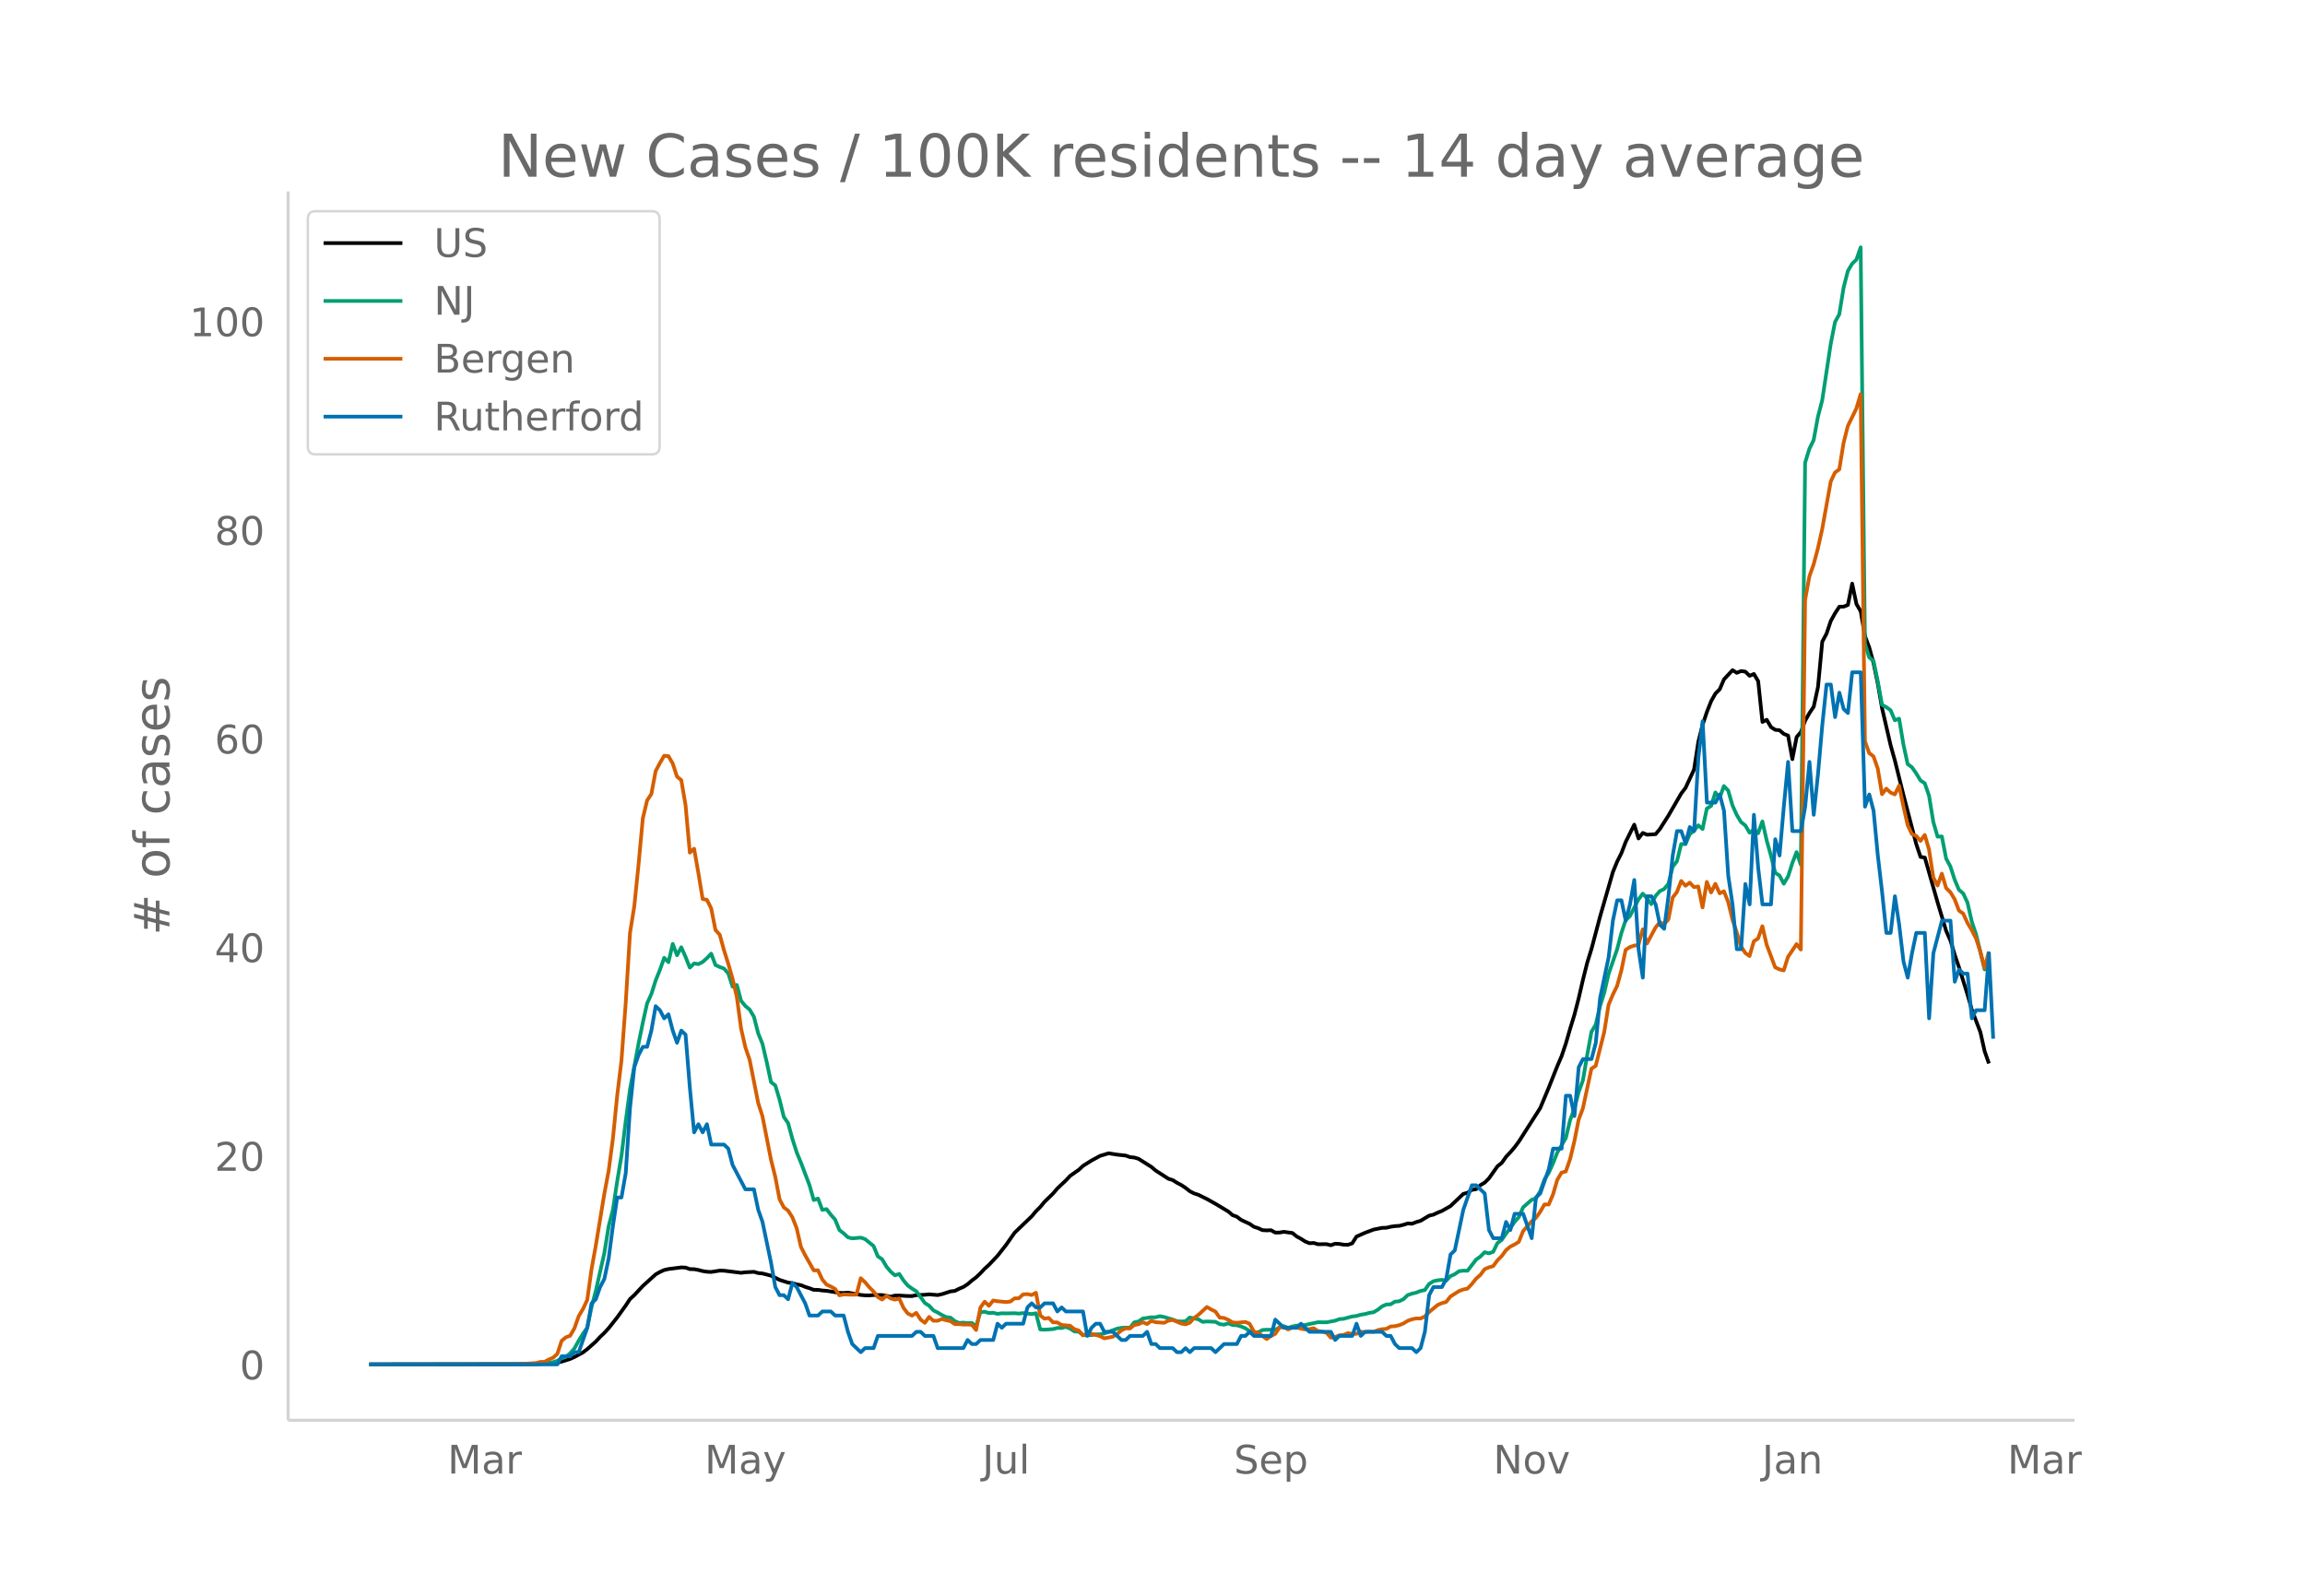 <svg height="864" viewBox="0 0 936 648" width="1248" xmlns="http://www.w3.org/2000/svg" xmlns:xlink="http://www.w3.org/1999/xlink"><defs><style>*{stroke-linecap:butt;stroke-linejoin:round}</style></defs><g id="figure_1"><path d="M0 648h936V0H0z" fill="#fff" id="patch_1"/><g id="axes_1"><path d="M117 576.72h725.4V77.76H117z" fill="none" id="patch_2"/><path clip-path="url(#pc446f0d711)" d="M149.973 554.039l62.474-.089 6.942-.17 5.206-.273 1.736-.222 1.735-.366 3.47-1.1 1.736-.778 3.471-1.88 1.735-1.326 3.471-3.076 1.736-1.88 1.735-1.643 1.736-1.895 3.47-4.388 3.471-4.828 1.736-2.635 1.735-1.574 3.47-3.723 5.207-4.705 1.735-.982 1.736-.795 1.735-.396 5.206-.662 1.736.074 1.735.618 1.736.026 1.735.325 1.735.444 1.736.276 1.735.085 3.471-.55 1.735.038 6.942.862 1.736-.227 3.47-.173 1.736.5 1.735.167 3.471.887 3.47 1.718 3.472 1.105 1.735.217 1.735.499 1.736.313 1.735.713 1.736.536 1.735.657 1.735.012 1.736.252 1.735.133 5.206.847 1.736.026 1.735-.136 5.206.945 1.736.156 1.735.024 1.736-.149 3.47.01 3.471.664 1.736-.452 1.735-.023 3.471.213 1.735.008 1.736-.379 3.47-.15 1.736-.179 3.47.303 1.736-.378 3.471-1.116 1.735-.196 1.736-.877 1.735-.715 1.736-1.13 1.735-1.5 1.735-1.302 1.736-1.657 1.735-1.847 1.736-1.564 3.47-3.665 3.471-4.41 3.471-4.96 6.942-6.66 1.735-2.072 1.736-1.725 1.735-2.093 3.47-3.385 1.736-2.034 3.471-3.28 1.735-1.856 3.471-2.417 1.736-1.614 3.47-2.19 3.471-1.881 3.471-1.047 3.47.55 3.472.374 1.735.621 1.736.17 1.735.518 5.206 3.283 1.736 1.476 5.206 3.356 1.735.528 1.736 1.107 1.735.9 1.735 1.153 1.736 1.372 1.735.886 1.736.561 3.47 1.717 3.471 1.938 5.206 3.118 1.736 1.489 1.735.624 1.736 1.307 3.47 1.605 1.736 1.19 1.735.566 1.736.802 1.735.096 1.736-.075 1.735.974 1.735-.034 1.736-.283 3.47.47 1.736 1.405 1.735.945 1.736 1.105 1.735.696 1.736-.093 1.735.508 3.47-.03 1.736.446 1.736-.629 1.735.1 1.735.297 1.736.04 1.735-.586 1.736-2.745 3.47-1.537 3.471-1.305 3.471-.696 1.736-.043 1.735-.413 1.735-.258 1.736-.102 1.735-.432 1.736-.55 1.735.119 1.735-.688 1.736-.505 3.47-2.088 1.736-.403 1.735-.826 1.736-.69 3.47-1.968 5.207-4.943 1.735-.459 1.736-1.182 1.735-.279 1.735-1.635 1.736-1.034 1.735-1.728 3.471-4.91 1.736-1.377 1.735-2.454 1.735-1.843 1.736-2.031 1.735-2.333 8.677-13.603 3.471-8.302 3.47-8.746 1.736-4.03 1.736-5.144 1.735-6.026 1.735-5.623 1.736-6.729 1.735-7.525 1.736-6.898 1.735-5.623 3.47-13.07 5.207-18.109 1.735-4.242 1.736-3.45 1.735-4.544 3.471-7 1.736 5.6 1.735-2.249 1.735.727 3.471-.227 1.736-2.085 3.47-5.456 5.207-8.989 1.735-2.264 3.47-7.47 1.736-11.278 1.736-6.885 1.735-5.188 1.735-4.412 1.736-3.068 1.735-1.725 1.736-4.041 3.47-3.734 1.736 1.084 1.735-.723 1.736.247 1.735 1.68 1.735-.742 1.736 2.92 1.735 16.556 1.736-.869 1.735 2.962 1.736 1.112 1.735.173 1.735 1.477 1.736.681 1.735 9.585 1.736-8.985 1.735-2.03 1.735-4.642 1.736-3.076 1.735-2.579 1.736-7.995 1.735-18.406 1.735-3.251 1.736-5.185 1.735-3.123 1.736-2.637 1.735-.028 1.735-.697 1.736-8.636 1.735 8.272 1.736 2.982 1.735 10.077 1.735 4.606 1.736 6.346 1.735 8.31 1.736 10.038 3.47 15.027 1.736 6.198 3.47 13.99 5.207 19.948 1.735 5.173 1.736.257 5.206 18.285 3.47 11.532 1.736 3.89 1.736 5.8 1.735 5.083 3.47 11.098 1.736 6.094 3.471 9.112 1.735 7.788 1.736 4.934h0" fill="none" stroke="#000" stroke-linecap="round" stroke-width="1.5" id="line2d_1"/><path clip-path="url(#pc446f0d711)" d="M149.973 554.04l65.945-.099 5.206-.235 3.471-.579 1.736-.538 1.735-1.046 1.735-.542 1.736-1.498 1.735-1.963 1.736-3.15 1.735-2.818 1.735-2.449 1.736-8.407 1.735-6.568 3.471-15.373 1.736-10.806 1.735-6.704 1.735-11.582 1.736-10.311 1.735-14.117 1.736-12.907 3.47-18.592 1.736-8.5 1.735-7.814 1.736-3.801 1.735-5.492 1.735-4.306 1.736-4.895 1.735 1.758 1.736-7.426 1.735 4.609 1.735-3.243 1.736 3.934 1.735 4.347 1.736-1.703 1.735.272 1.735-.868 1.736-1.557 1.735-1.82 1.736 4.613 1.735.804 1.735.627 1.736 1.99 1.735 5.354 1.736-.688 1.735 6.47 1.736 2.084 1.735 1.451 1.735 2.91 1.736 6.744 1.735 4.282 1.736 7.43 1.735 8.104 1.735 1.321 1.736 5.778 1.735 7.044 1.736 2.51 1.735 6.371 1.735 5.42 1.736 4.237 3.47 9.13 1.736 6.07 1.735-.613 1.736 4.599 1.735-.304 1.736 2.29 1.735 1.948 1.735 4.245 1.736 1.352 1.735 1.618 1.736.43 3.47-.307 1.736.586 3.47 2.82 1.736 4.197 1.736 1.182 1.735 2.94 1.735 2.081 1.736 1.502 1.735-.586 1.736 2.654 1.735 2.061 1.735 1.27 1.736 1.07 3.47 4.763 1.736 1.1 1.735 1.91 1.736.856 1.735 1.035 1.736.838 1.735.198 1.735 1.42 1.736.747 1.735-.126 1.736.204 1.735-.068 1.735 1.335 1.736-5.75 1.735-.136 1.736.518 1.735-.113 1.736.45 1.735-.245 1.735.054 3.471-.078 1.736.16 1.735-.208 3.47.395 1.736-.32 1.736 6.564 1.735.102 3.47-.245 1.736-.456 1.736.006 1.735-.439 1.735.705 1.736 1.145 1.735.095 1.736 1.363 1.735.099 1.735-.09 1.736-.282 1.735-.037 1.736-.34 5.206-1.953 1.735-.306 1.736-.123 1.735.065 1.736-2.18 1.735-.362 1.735-1.199 3.471-.5h1.736l1.735-.45 1.735.334 3.471 1.042 1.736.65 1.735.134 1.735-.079 1.736-1.54 3.47.72 1.736 1.049 1.735-.164 3.471.14 1.736.933 1.735.239 1.735-.549 1.736.668 1.735.112 1.736.484 1.735.725 1.736 1.19 1.735.722 1.735-.242 1.736-.947 1.735-.126 3.47.04 1.736-.947 1.736-.541 1.735.695 1.736-.555 1.735-.365 1.735.085 3.471-.715 3.471-.736 3.47.03 3.472-.64 1.735-.65 1.735-.13 3.471-.947 1.736-.204 1.735-.508 1.735-.269 1.736-.477 1.735-.252 1.736-1.025 1.735-1.366 1.736-.767 1.735-.068 1.735-1.083 1.736-.153 1.735-.862 1.736-1.656 1.735-.59 1.735-.404 1.736-.692 1.735-.344 1.736-2.5 1.735-1.08 1.735-.389 1.736-.18 1.735.306 1.736-1.812 1.735-.787 1.735-1.216 1.736-.238 1.735.044 3.471-4.53 1.735-1.223 1.736-1.775 1.735.463 1.736-.613 1.735-3.56 1.736-1.288 1.735-2.544 1.735-2.245 1.736-2.49 1.735-1.973 1.736-3.972 3.47-3.055 1.736-.6 1.735-2.847 1.736-4.814 1.735-2.725 1.735-3.802 1.736-4.404 3.47-5.88 1.736-7.256 1.735-4.752 1.736-6.615 1.735-4.84 1.736-10.186 1.735-9.521 1.735-2.899 1.736-7.501 1.735-5.488 1.736-7.562 3.47-9.988 1.736-6.66 1.735-5.188 1.736-1.696 3.47-6.728 1.736-2.378 1.735 1.877 1.736 2.381 1.735-3.307 1.736-1.976 1.735-.848 1.735-2.082 1.736-6.939 1.735-2.231 1.736-7.024 1.735.061 1.735-4.091 1.736-1.376 1.735-2.204 1.736 1.516 1.735-8.305 1.735-1.073 1.736-5.478 1.735 2.18 1.736-4.762 1.735 1.833 1.735 6.019 1.736 3.86 1.735 2.912 1.736 1.335 1.735 2.974 1.735-1.179 1.736 1.418 1.735-4.804 1.736 7.634 1.735 6.248 1.736 6.997 1.735 1.052 1.735 3.349 1.736-2.865 1.735-5.467 1.736-4.497 1.735 5.127 1.735-163.242 1.736-5.658 1.735-3.553 1.736-9.453 1.735-6.68 3.47-22.953 1.736-8.833 1.736-3.165 1.735-10.764 1.735-6.8 1.736-2.943 1.735-1.662 1.736-4.994 1.735 160.919 1.735 5.576 1.736 1.407 1.735 8.281 1.736 9.61 1.735.896 1.736 1.274 1.735 4.067 1.735-.647 1.736 10.45 1.735 7.993 1.736 1.29 1.735 2.47 1.735 2.889 1.736 1.151 1.735 5.032 1.736 10.655 1.735 5.992 1.735-.095 1.736 8.986 1.735 3.202 1.736 5.39 1.735 4.084 1.735 1.498 1.736 3.714 1.735 7.678 1.736 5.167 3.47 14.274 1.736-1.646h0" fill="none" stroke="#009e73" stroke-linecap="round" stroke-width="1.5" id="line2d_2"/><path clip-path="url(#pc446f0d711)" d="M149.973 554.04l57.268-.097 5.206-.13 5.207-.325 1.735-.454 1.735-.033 1.736-.94 1.735-.747 1.736-1.558 1.735-5.29 1.735-1.429 1.736-.649 1.735-3.051 1.736-4.9 1.735-2.922 1.735-3.7 1.736-12.496 1.735-9.575 3.471-21.064 1.736-9.218 1.735-13.113 1.735-17.397 1.736-14.313 1.735-23.434 1.736-28.367 1.735-10.776 1.735-16.975 1.736-18.792 1.735-7.238 1.736-2.662 1.735-9.282 1.735-3.278 1.736-2.954 1.735.162 1.736 3.019 1.735 5.29 1.735 1.428 1.736 10.16 1.735 19.279 1.736-1.59 1.735 9.834 1.735 10.58 1.736.358 1.735 3.44 1.736 8.796 1.735 1.915 1.735 6.329 1.736 5.485 1.735 6.07 1.736 7.367 1.735 12.886 1.736 7.595 1.735 5.063 3.47 17.527 1.736 5.42 3.471 17.656 1.735 6.946 1.736 9.088 1.735 3.31 1.736 1.299 1.735 2.726 1.735 4.415 1.736 7.594 1.735 3.408 3.471 6.135 1.735-.033 1.736 3.733 1.735 2.077 1.736.779 1.735.974 1.735 2.596 1.736-.357 3.47.098 1.736-.033 1.735-6.653 1.736 1.622 1.735 2.045 1.736 1.753 1.735 2.207 1.736 1.038 1.735-1.525 1.735 1.071 1.736.487 1.735-.454 1.736 3.765 1.735 2.304 1.735.876 1.736-1.103 1.735 2.694 1.736 1.33 1.735-2.401 1.735 1.558h1.736l1.735-.714 1.736.519 1.735.357 1.735 1.2h1.736l1.735.195 1.736-.032 1.735.097 1.735 2.143 1.736-9.12 1.735-2.37 1.736 1.655 1.735-2.142 1.736.292 3.47.325 1.736-.195 1.735-1.298 1.736-.033 1.735-1.59 1.735-.098 1.736.357 1.735-.908 1.736 9.185 1.735 1.33 1.735-.291 1.736 1.785 1.735.032 1.736 1.039 3.47.324 1.736 1.364 1.735.551 1.736 2.013 1.735-.78 1.735.098 3.471.974 1.736.876 3.47-.65 1.736-1.103 1.735-1.46 1.736-.844 1.735.065 1.736-1.428 1.735-.292 1.735-.844 1.736.746 1.735-1.266 1.736.52 3.47.26 1.736-.877 1.735-.292 3.471 1.46 1.735.325 1.736-.649 1.735-1.883 1.736-1.298 3.47-3.213 1.736 1.006 1.735.844 1.736 2.467 1.735.13 1.735.746 1.736 1.071 1.735.162 3.471-.357 1.736.747 1.735 3.18 1.735.52 3.471 2.5 1.736-1.267 1.735-.844 1.735-2.564 1.736-.227 1.735 1.006 1.736-.746 1.735-.065 1.735.487 1.736.324 1.735-.13 1.736-.357 1.735 1.169 1.735.195 1.736.454 1.735 1.98 1.736-.162 1.735-.78 1.735-.13 1.736-.746 1.735.325 1.736-.033 1.735-.843 1.735.13 1.736-.195 1.735.13 1.736-.715 1.735-.389 1.736-.13 1.735-.974 1.735-.13 1.736-.389 1.735-.714 1.736-1.071 1.735-.617 1.735-.357 1.736.033 1.735-.812 1.736-1.785 3.47-2.888 1.736-.747 1.735-.487 1.736-2.207 3.47-2.207 1.736-.65 1.735-.356 1.736-1.85 1.735-2.175 1.735-1.525 1.736-2.337 1.735-.747 1.736-.486 1.735-2.37 1.736-1.72 1.735-2.37 1.735-1.46 1.736-.876 1.735-1.071 1.736-4.35 3.47-3.96 1.736-1.427 1.735-2.435 1.736-3.018 1.735.032 1.735-4.057 1.736-5.94 1.735-2.953 1.736-.487 1.735-4.998 1.735-7.206 1.736-8.795 1.735-4.642 3.471-16.098 1.735-1.136 3.471-13.795 1.736-10.938 1.735-4.154 1.735-3.538 1.736-6.296 1.735-8.374 1.736-1.136 1.735-.584 1.736-.26 1.735-6.362 1.735 5.745 3.471-6.491 1.736-2.11 1.735.747 1.735-1.883 1.736-8.893 1.735-2.24 1.736-4.511 1.735 1.947 1.735-1.266 1.736 1.818 1.735-.26 1.736 8.504 1.735-10.354 1.735 4.285 1.736-3.506 1.735 3.863 1.736-.844 1.735 4.317 1.735 7.173 1.736 5.193 1.735 5.68 1.736 2.694 1.735 1.233 1.735-5.972 1.736-1.169 1.735-4.966 1.736 7.498 3.47 9.218 1.736.811 1.735.422 1.736-5.485 3.47-5.193 1.736 2.207 1.735-141.902 1.736-9.607 1.735-4.9 1.736-6.525 1.735-7.79 3.47-19.311 1.736-3.7 1.736-1.233 1.735-10.744 1.735-6.88 3.471-7.109 1.736-5.842 1.735 140.928 1.735 4.836 1.736 1.33 1.735 4.934 1.736 10.419 1.735-2.24 1.736 1.59 1.735.747 1.735-3.505 1.736 8.276 1.735 7.66 1.736 3.7 1.735.714 1.735 2.045 1.736-2.434 1.735 5.874 1.736 11.393 1.735 3.278 1.735-4.804 1.736 5.81 1.735 1.72 1.736 2.857 1.735 4.576 1.735 1.233 1.736 3.798 1.735 2.888 1.736 3.408 1.735 5.258 1.735 6.784 1.736-6.719h0" fill="none" stroke="#d55e00" stroke-linecap="round" stroke-width="1.5" id="line2d_3"/><path clip-path="url(#pc446f0d711)" d="M149.973 554.04h76.358l1.735-3.306h3.47l1.736-1.653h1.736l3.47-9.919 1.736-9.918 1.735-1.653 1.736-4.96 1.735-3.306 1.736-8.265 1.735-13.225 1.735-11.571h1.736l1.735-9.919 1.736-26.45 1.735-16.53 1.735-4.96 1.736-3.305h1.735l1.736-6.613 1.735-9.918 1.735 1.653 1.736 3.306 1.735-1.653 1.736 6.612 1.735 4.96 1.735-4.96 1.736 1.653 1.735 21.49 1.736 18.184 1.735-3.306 1.735 3.306 1.736-3.306 1.735 8.266h5.206l1.736 1.653 1.735 6.612 5.207 9.918h3.47l1.736 8.266 1.735 4.96 3.471 16.53 1.735 9.918 1.736 3.307h1.735l1.736 1.653 1.735-6.613 1.735 1.653 3.471 6.613 1.736 4.959h3.47l1.736-1.653h3.47l1.736 1.653h3.47l1.736 6.612 1.736 4.96 3.47 3.306 1.736-1.653h3.47l1.736-4.96h13.883l1.736-1.653h1.735l1.736 1.653h3.47l1.736 4.96h10.412l1.736-3.306 1.735 1.653h1.735l1.736-1.653h5.206l1.736-6.613 1.735 1.653 1.735-1.653h6.942l1.735-6.612 1.736-1.653 1.735 1.653h1.736l1.735-1.653h3.47l1.736 3.306 1.736-1.653 1.735 1.653h6.942l1.735 9.918 1.735-3.306 1.736-1.653h1.735l1.736 3.306h3.47l3.471 3.307h1.736l1.735-1.654h5.206l1.736-1.653 1.735 4.96h1.736l1.735 1.653h5.206l1.736 1.653h1.735l1.735-1.653 1.736 1.653 1.735-1.653h6.942l1.735 1.653 3.471-3.306h5.206l1.736-3.307h1.735l1.736-1.653 1.735 1.653h6.942l1.735-6.612 3.47 3.306h5.207l1.735-1.653 3.471 3.306h8.677l1.736 3.307 1.735-1.654h5.206l1.736-4.959 1.735 4.96 1.735-1.654h6.942l1.736 1.653h1.735l1.735 3.307 1.736 1.653h5.206l1.735 1.653 1.736-1.653 1.735-6.613 1.736-14.877 1.735-3.307h3.47l1.736-3.306 1.736-9.918 1.735-1.653 3.47-16.531 3.472-9.919h1.735l3.47 3.307 1.736 14.877 1.736 3.306h3.47l1.736-6.612 1.735 3.306 1.736-6.612h3.47l3.471 9.918 1.736-16.53 1.735-1.653 3.471-9.919 1.735-8.265h3.471l1.736-21.49h1.735l1.735 8.265 1.736-19.837 1.735-3.306h3.471l1.735-6.612 1.736-18.184 3.47-16.531 1.736-14.878 1.735-8.265h1.736l1.735 8.265 1.736-6.612 1.735-9.919 1.736 28.103 1.735 11.571 1.735-33.061h1.736l1.735 3.306 1.736 8.265 1.735 1.653 1.735-13.224 1.736-16.531 1.735-9.919h1.736l1.735 4.96 1.735-6.613 1.736 1.653 1.735-29.755 1.736-14.878 1.735 33.062h3.47l1.736-3.306 1.736 6.612 1.735 26.45 1.735 11.57 1.736 18.185h1.735l1.736-26.45 1.735 8.266 1.735-36.368 1.736 21.49 1.735 14.878h3.471l1.736-26.45 1.735 6.613 1.735-19.837 1.736-18.184 1.735 28.102h3.471l1.735-9.918 1.736-18.184 1.735 21.49 1.736-16.53 1.735-19.838 1.735-16.53h1.736l1.735 13.224 1.736-9.918 1.735 6.612 1.735 1.653 1.736-16.53h3.47l1.736 54.55 1.735-4.958 1.736 6.612 1.735 18.184 1.736 14.878 1.735 16.53h1.736l1.735-14.877 1.735 11.571 1.736 14.878 1.735 6.612 1.736-9.918 1.735-8.266h3.47l1.736 34.715 1.736-26.45 3.47-13.224h3.471l1.736 24.796 1.735-4.959 1.735 1.653h1.736l1.735 18.184 1.736-3.306h3.47l1.736-23.143 1.735 34.714h0" fill="none" stroke="#0072b2" stroke-linecap="round" stroke-width="1.5" id="line2d_4"/><path d="M117 576.72V77.76" fill="none" stroke="#d3d3d3" stroke-linecap="square" stroke-width="1.25" id="patch_3"/><path d="M117 576.72h725.4" fill="none" stroke="#d3d3d3" stroke-linecap="square" stroke-width="1.25" id="patch_4"/><g id="matplotlib.axis_1"><g id="xtick_1"><g transform="matrix(.16 0 0 -.16 181.735 598.378)" fill="#696969" id="text_1"><defs><path d="M9.813 72.906h14.703l18.593-49.61 18.703 49.61h14.704V0H66.89v64.016l-18.797-50h-9.907l-18.796 50V0H9.813z" id="DejaVuSans-77"/><path d="M34.281 27.484q-10.89 0-15.093-2.484-4.204-2.484-4.204-8.5 0-4.781 3.157-7.594 3.156-2.797 8.562-2.797 7.485 0 12 5.297 4.516 5.297 4.516 14.078v2zm17.922 3.72V0H43.22v8.297Q40.14 3.328 35.547.953q-4.594-2.375-11.234-2.375-8.391 0-13.36 4.719Q6 8.016 6 15.922q0 9.219 6.172 13.906 6.187 4.688 18.437 4.688h12.61v.89q0 6.203-4.078 9.594-4.078 3.39-11.453 3.39-4.688 0-9.141-1.124-4.438-1.125-8.531-3.375v8.312q4.921 1.906 9.562 2.844 4.64.953 9.031.953 11.875 0 17.735-6.156 5.86-6.14 5.86-18.64z" id="DejaVuSans-97"/><path d="M41.11 46.297q-1.516.875-3.297 1.281Q36.03 48 33.89 48q-7.625 0-11.703-4.953-4.079-4.953-4.079-14.234V0H9.08v54.688h9.03v-8.5q2.844 4.984 7.375 7.39Q30.031 56 36.531 56q.922 0 2.047-.125 1.125-.11 2.484-.36z" id="DejaVuSans-114"/></defs><use xlink:href="#DejaVuSans-77"/><use x="86.279" xlink:href="#DejaVuSans-97"/><use x="147.559" xlink:href="#DejaVuSans-114"/></g></g><g id="xtick_2"><g transform="matrix(.16 0 0 -.16 286.149 598.378)" fill="#696969" id="text_2"><defs><path d="M32.172-5.078q-3.797-9.766-7.422-12.735-3.61-2.984-9.656-2.984H7.906v7.516h5.282q3.703 0 5.75 1.765Q21-9.766 23.483-3.219l1.61 4.094-22.11 53.813H12.5l17.094-42.766 17.093 42.766h9.516z" id="DejaVuSans-121"/></defs><use xlink:href="#DejaVuSans-77"/><use x="86.279" xlink:href="#DejaVuSans-97"/><use x="147.559" xlink:href="#DejaVuSans-121"/></g></g><g id="xtick_3"><g transform="matrix(.16 0 0 -.16 398.896 598.378)" fill="#696969" id="text_3"><defs><path d="M9.813 72.906h9.859V5.078q0-13.187-5-19.14-5-5.954-16.094-5.954h-3.75v8.297h3.078q6.531 0 9.219 3.672Q9.813-4.39 9.813 5.078z" id="DejaVuSans-74"/><path d="M8.5 21.578v33.11h8.984V21.922q0-7.766 3.016-11.656 3.031-3.875 9.094-3.875 7.265 0 11.484 4.64 4.234 4.64 4.234 12.656v31h8.985V0h-8.984v8.406Q42.047 3.422 37.718 1q-4.313-2.422-10.032-2.422-9.421 0-14.312 5.86Q8.5 10.296 8.5 21.578zM31.11 56z" id="DejaVuSans-117"/><path d="M9.422 75.984h8.984V0H9.422z" id="DejaVuSans-108"/></defs><use xlink:href="#DejaVuSans-74"/><use x="29.492" xlink:href="#DejaVuSans-117"/><use x="92.871" xlink:href="#DejaVuSans-108"/></g></g><g id="xtick_4"><g transform="matrix(.16 0 0 -.16 501.064 598.378)" fill="#696969" id="text_4"><defs><path d="M53.516 70.516V60.89q-5.61 2.687-10.594 4-4.984 1.328-9.625 1.328-8.047 0-12.422-3.125t-4.375-8.89q0-4.845 2.906-7.313 2.907-2.453 11.016-3.97l5.953-1.218q11.031-2.11 16.281-7.406 5.25-5.297 5.25-14.172 0-10.61-7.11-16.078-7.093-5.469-20.812-5.469-5.172 0-11.015 1.172Q13.14.922 6.89 3.219v10.156q6-3.36 11.765-5.078 5.766-1.703 11.328-1.703 8.438 0 13.032 3.312 4.593 3.328 4.593 9.485 0 5.359-3.297 8.39-3.296 3.032-10.812 4.547L27.484 33.5q-11.03 2.188-15.968 6.875-4.922 4.688-4.922 13.047 0 9.672 6.812 15.234 6.813 5.563 18.766 5.563 5.14 0 10.453-.938 5.328-.922 10.89-2.765z" id="DejaVuSans-83"/><path d="M56.203 29.594v-4.39H14.891q.593-9.282 5.593-14.142 5-4.859 13.938-4.859 5.172 0 10.031 1.266 4.86 1.265 9.656 3.812v-8.5Q49.266.734 44.187-.344 39.11-1.422 33.892-1.422q-13.094 0-20.735 7.61-7.64 7.625-7.64 20.625 0 13.421 7.25 21.296Q20.016 56 32.328 56q11.031 0 17.453-7.11 6.422-7.093 6.422-19.296zm-8.984 2.64q-.094 7.36-4.125 11.75-4.032 4.407-10.672 4.407-7.516 0-12.031-4.25-4.516-4.25-5.203-11.97z" id="DejaVuSans-101"/><path d="M18.11 8.203v-29H9.077v75.484h9.031v-8.296q2.844 4.875 7.157 7.234Q29.594 56 35.594 56q9.968 0 16.187-7.906 6.235-7.907 6.235-20.797T51.78 6.484q-6.218-7.906-16.187-7.906-6 0-10.328 2.375-4.313 2.375-7.157 7.25zm30.578 19.094q0 9.906-4.079 15.547-4.078 5.64-11.203 5.64-7.14 0-11.218-5.64-4.079-5.64-4.079-15.547 0-9.906 4.078-15.547 4.079-5.64 11.22-5.64 7.124 0 11.202 5.64t4.078 15.547z" id="DejaVuSans-112"/></defs><use xlink:href="#DejaVuSans-83"/><use x="63.477" xlink:href="#DejaVuSans-101"/><use x="125" xlink:href="#DejaVuSans-112"/></g></g><g id="xtick_5"><g transform="matrix(.16 0 0 -.16 606.388 598.378)" fill="#696969" id="text_5"><defs><path d="M9.813 72.906h13.28l32.329-60.984v60.984h9.562V0h-13.28L19.39 60.984V0H9.813z" id="DejaVuSans-78"/><path d="M30.61 48.39q-7.22 0-11.422-5.64-4.204-5.64-4.204-15.453 0-9.813 4.172-15.453 4.188-5.64 11.453-5.64 7.188 0 11.375 5.655 4.203 5.672 4.203 15.438 0 9.719-4.203 15.406-4.187 5.688-11.375 5.688zm0 7.61q11.718 0 18.406-7.625 6.703-7.61 6.703-21.078 0-13.422-6.703-21.078-6.688-7.64-18.407-7.64-11.765 0-18.437 7.64-6.656 7.656-6.656 21.078 0 13.469 6.656 21.078Q18.844 56 30.609 56z" id="DejaVuSans-111"/><path d="M2.984 54.688H12.5L29.594 8.797l17.093 45.89h9.516L35.687 0H23.485z" id="DejaVuSans-118"/></defs><use xlink:href="#DejaVuSans-78"/><use x="74.805" xlink:href="#DejaVuSans-111"/><use x="135.986" xlink:href="#DejaVuSans-118"/></g></g><g id="xtick_6"><g transform="matrix(.16 0 0 -.16 715.53 598.378)" fill="#696969" id="text_6"><defs><path d="M54.89 33.016V0h-8.984v32.719q0 7.765-3.031 11.61-3.031 3.858-9.078 3.858-7.281 0-11.484-4.64-4.204-4.625-4.204-12.64V0H9.08v54.688h9.03v-8.5q3.235 4.937 7.594 7.374Q30.078 56 35.797 56q9.422 0 14.25-5.828 4.844-5.828 4.844-17.156z" id="DejaVuSans-110"/></defs><use xlink:href="#DejaVuSans-74"/><use x="29.492" xlink:href="#DejaVuSans-97"/><use x="90.771" xlink:href="#DejaVuSans-110"/></g></g><g id="xtick_7"><g transform="matrix(.16 0 0 -.16 815.158 598.378)" fill="#696969" id="text_7"><use xlink:href="#DejaVuSans-77"/><use x="86.279" xlink:href="#DejaVuSans-97"/><use x="147.559" xlink:href="#DejaVuSans-114"/></g></g></g><g id="matplotlib.axis_2"><g id="ytick_1"><g transform="matrix(.16 0 0 -.16 97.32 560.119)" fill="#696969" id="text_8"><defs><path d="M31.781 66.406q-7.61 0-11.453-7.5Q16.5 51.422 16.5 36.375q0-14.984 3.828-22.484 3.844-7.5 11.453-7.5 7.672 0 11.5 7.5 3.844 7.5 3.844 22.484 0 15.047-3.844 22.531-3.828 7.5-11.5 7.5zm0 7.813q12.266 0 18.735-9.703 6.468-9.688 6.468-28.141 0-18.406-6.468-28.11-6.47-9.687-18.735-9.687-12.25 0-18.718 9.688-6.47 9.703-6.47 28.109 0 18.453 6.47 28.14Q19.53 74.22 31.78 74.22z" id="DejaVuSans-48"/></defs><use xlink:href="#DejaVuSans-48"/></g></g><g id="ytick_2"><g transform="matrix(.16 0 0 -.16 87.14 475.401)" fill="#696969" id="text_9"><defs><path d="M19.188 8.297h34.421V0H7.33v8.297q5.609 5.812 15.296 15.594 9.703 9.797 12.188 12.64 4.734 5.313 6.609 9 1.89 3.688 1.89 7.25 0 5.813-4.078 9.469-4.078 3.672-10.625 3.672-4.64 0-9.797-1.61-5.14-1.609-11-4.89v9.969Q13.767 71.78 18.938 73q5.188 1.219 9.485 1.219 11.328 0 18.062-5.672 6.735-5.656 6.735-15.125 0-4.5-1.688-8.531-1.672-4.016-6.125-9.485-1.218-1.422-7.765-8.187-6.532-6.766-18.453-18.922z" id="DejaVuSans-50"/></defs><use xlink:href="#DejaVuSans-50"/><use x="63.623" xlink:href="#DejaVuSans-48"/></g></g><g id="ytick_3"><g transform="matrix(.16 0 0 -.16 87.14 390.683)" fill="#696969" id="text_10"><defs><path d="M37.797 64.313L12.89 25.39h24.906zm-2.594 8.593H47.61V25.391h10.407v-8.203H47.609V0h-9.812v17.188H4.89v9.515z" id="DejaVuSans-52"/></defs><use xlink:href="#DejaVuSans-52"/><use x="63.623" xlink:href="#DejaVuSans-48"/></g></g><g id="ytick_4"><g transform="matrix(.16 0 0 -.16 87.14 305.965)" fill="#696969" id="text_11"><defs><path d="M33.016 40.375q-6.641 0-10.532-4.547-3.875-4.531-3.875-12.437 0-7.86 3.875-12.438 3.891-4.562 10.532-4.562 6.64 0 10.515 4.562 3.875 4.578 3.875 12.438 0 7.906-3.875 12.437-3.875 4.547-10.515 4.547zm19.578 30.922v-8.984q-3.719 1.75-7.5 2.671-3.782.938-7.5.938-9.766 0-14.922-6.594-5.14-6.594-5.875-19.922 2.875 4.25 7.219 6.516 4.359 2.266 9.578 2.266 10.984 0 17.36-6.672 6.374-6.657 6.374-18.125 0-11.235-6.64-18.032-6.641-6.78-17.672-6.78-12.657 0-19.344 9.687-6.688 9.703-6.688 28.109 0 17.281 8.204 27.563 8.203 10.28 22.015 10.28 3.719 0 7.5-.734t7.89-2.187z" id="DejaVuSans-54"/></defs><use xlink:href="#DejaVuSans-54"/><use x="63.623" xlink:href="#DejaVuSans-48"/></g></g><g id="ytick_5"><g transform="matrix(.16 0 0 -.16 87.14 221.248)" fill="#696969" id="text_12"><defs><path d="M31.781 34.625q-7.031 0-11.062-3.766-4.016-3.765-4.016-10.343 0-6.594 4.016-10.36Q24.75 6.391 31.78 6.391q7.032 0 11.078 3.78 4.063 3.798 4.063 10.345 0 6.578-4.031 10.343-4.016 3.766-11.11 3.766zm-9.86 4.188q-6.343 1.562-9.89 5.906Q8.5 49.079 8.5 55.329q0 8.733 6.219 13.812 6.234 5.078 17.062 5.078 10.89 0 17.094-5.078 6.203-5.079 6.203-13.813 0-6.25-3.547-10.61-3.531-4.343-9.828-5.906 7.125-1.656 11.094-6.5 3.984-4.828 3.984-11.796 0-10.61-6.468-16.282-6.47-5.656-18.532-5.656-12.047 0-18.531 5.656-6.469 5.672-6.469 16.282 0 6.968 4 11.797 4.016 4.843 11.14 6.5zM18.314 54.39q0-5.657 3.53-8.828 3.548-3.172 9.938-3.172 6.36 0 9.938 3.172 3.593 3.171 3.593 8.828 0 5.672-3.593 8.843-3.578 3.172-9.938 3.172-6.39 0-9.937-3.172-3.532-3.172-3.532-8.843z" id="DejaVuSans-56"/></defs><use xlink:href="#DejaVuSans-56"/><use x="63.623" xlink:href="#DejaVuSans-48"/></g></g><g id="ytick_6"><g transform="matrix(.16 0 0 -.16 76.96 136.53)" fill="#696969" id="text_13"><defs><path d="M12.406 8.297h16.11v55.625l-17.532-3.516v8.985l17.438 3.515h9.86V8.296H54.39V0H12.406z" id="DejaVuSans-49"/></defs><use xlink:href="#DejaVuSans-49"/><use x="63.623" xlink:href="#DejaVuSans-48"/><use x="127.246" xlink:href="#DejaVuSans-48"/></g></g><g transform="matrix(0 -.2 -.2 0 68.8 379.813)" fill="#696969" id="text_14"><defs><path d="M51.125 44H36.922l-4.11-16.313h14.313zm-7.328 27.781l-5.078-20.265h14.265L58.11 71.78h7.813L60.89 51.516h15.234V44h-17.14l-4-16.313h15.53V20.22H53.079L48 0h-7.813l5.032 20.219H30.906L25.875 0h-7.86l5.079 20.219H7.719v7.468h17.187L29 44H13.281v7.516h17.625l4.985 20.265z" id="DejaVuSans-35"/><path d="M37.11 75.984V68.5h-8.594q-4.828 0-6.72-1.953-1.874-1.953-1.874-7.031v-4.828h14.797v-6.985H19.922V0H10.89v47.703H2.297v6.984h8.594V58.5q0 9.125 4.25 13.297 4.25 4.187 13.468 4.187z" id="DejaVuSans-102"/><path d="M48.781 52.594v-8.407q-3.812 2.11-7.64 3.157-3.828 1.047-7.735 1.047-8.75 0-13.593-5.547-4.829-5.532-4.829-15.547 0-10.016 4.829-15.563 4.843-5.53 13.593-5.53 3.907 0 7.735 1.046 3.828 1.047 7.64 3.156V2.094Q45.016.344 40.984-.531q-4.015-.89-8.562-.89-12.36 0-19.64 7.765-7.266 7.765-7.266 20.953 0 13.375 7.343 21.031Q20.22 56 33.016 56q4.14 0 8.093-.86 3.953-.843 7.672-2.546z" id="DejaVuSans-99"/><path d="M44.281 53.078v-8.5q-3.797 1.953-7.906 2.922-4.094.984-8.5.984-6.688 0-10.031-2.047-3.344-2.046-3.344-6.156 0-3.125 2.39-4.906 2.391-1.781 9.626-3.39l3.078-.688q9.562-2.047 13.593-5.781 4.032-3.735 4.032-10.422 0-7.625-6.032-12.078-6.03-4.438-16.578-4.438-4.39 0-9.156.86Q10.688.296 5.422 2v9.281q4.984-2.594 9.812-3.89 4.829-1.282 9.579-1.282 6.343 0 9.75 2.172 3.421 2.172 3.421 6.125 0 3.656-2.468 5.61-2.453 1.953-10.813 3.765l-3.125.735q-8.344 1.75-12.062 5.39-3.704 3.64-3.704 9.985 0 7.718 5.47 11.906Q16.75 56 26.811 56q4.97 0 9.36-.734 4.406-.72 8.11-2.188z" id="DejaVuSans-115"/></defs><use xlink:href="#DejaVuSans-35"/><use x="83.789" xlink:href="#DejaVuSans-32"/><use x="115.576" xlink:href="#DejaVuSans-111"/><use x="176.758" xlink:href="#DejaVuSans-102"/><use x="211.963" xlink:href="#DejaVuSans-32"/><use x="243.75" xlink:href="#DejaVuSans-99"/><use x="298.73" xlink:href="#DejaVuSans-97"/><use x="360.01" xlink:href="#DejaVuSans-115"/><use x="412.109" xlink:href="#DejaVuSans-101"/><use x="473.633" xlink:href="#DejaVuSans-115"/></g></g><g transform="matrix(.24 0 0 -.24 202.252 71.76)" fill="#696969" id="text_15"><defs><path d="M4.203 54.688h8.985l11.234-42.672 11.172 42.672h10.593l11.235-42.672 11.187 42.672h8.985L63.28 0H52.688L40.922 44.828 29.109 0H18.5z" id="DejaVuSans-119"/><path d="M64.406 67.281v-10.39q-4.984 4.64-10.625 6.922-5.64 2.296-11.984 2.296-12.5 0-19.14-7.64-6.641-7.64-6.641-22.094 0-14.406 6.64-22.047 6.64-7.64 19.14-7.64 6.345 0 11.985 2.296 5.64 2.297 10.625 6.938V5.609Q59.234 2.094 53.437.33q-5.78-1.75-12.218-1.75-16.563 0-26.094 10.124-9.516 10.14-9.516 27.672 0 17.578 9.516 27.703 9.531 10.14 26.094 10.14 6.531 0 12.312-1.734 5.797-1.734 10.875-5.203z" id="DejaVuSans-67"/><path d="M25.39 72.906h8.297L8.297-9.28H0z" id="DejaVuSans-47"/><path d="M9.813 72.906h9.859V42.094L52.39 72.906h12.703L28.906 38.922 67.672 0H54.688L19.672 35.11V0h-9.86z" id="DejaVuSans-75"/><path d="M9.422 54.688h8.984V0H9.422zm0 21.296h8.984v-11.39H9.422z" id="DejaVuSans-105"/><path d="M45.406 46.39v29.594h8.985V0h-8.985v8.203Q42.578 3.328 38.25.953q-4.313-2.375-10.375-2.375-9.906 0-16.14 7.906-6.22 7.922-6.22 20.813 0 12.89 6.22 20.797Q17.968 56 27.874 56q6.063 0 10.375-2.375 4.328-2.36 7.156-7.234zm-30.61-19.093q0-9.906 4.079-15.547 4.078-5.64 11.203-5.64 7.125 0 11.219 5.64 4.11 5.64 4.11 15.547 0 9.906-4.11 15.547-4.094 5.64-11.219 5.64-7.125 0-11.203-5.64-4.078-5.64-4.078-15.547z" id="DejaVuSans-100"/><path d="M18.313 70.219V54.688h18.5v-6.985h-18.5V18.016q0-6.688 1.828-8.594 1.828-1.906 7.453-1.906h9.218V0h-9.218q-10.407 0-14.36 3.875-3.953 3.89-3.953 14.14v29.688H2.687v6.984h6.594V70.22z" id="DejaVuSans-116"/><path d="M4.89 31.39h26.313v-8H4.891z" id="DejaVuSans-45"/><path d="M45.406 27.984q0 9.766-4.031 15.125-4.016 5.375-11.297 5.375-7.219 0-11.25-5.375-4.031-5.359-4.031-15.125 0-9.718 4.031-15.093t11.25-5.375q7.281 0 11.297 5.375 4.031 5.375 4.031 15.093zm8.985-21.203q0-13.953-6.203-20.765Q42-20.797 29.203-20.797q-4.734 0-8.937.703-4.203.703-8.157 2.172v8.735q3.954-2.141 7.813-3.157 3.86-1.031 7.86-1.031 8.843 0 13.234 4.61 4.39 4.609 4.39 13.937v4.453q-2.781-4.844-7.125-7.234Q33.938 0 27.875 0 17.828 0 11.672 7.656q-6.156 7.672-6.156 20.328 0 12.688 6.156 20.344Q17.828 56 27.875 56q6.063 0 10.406-2.39 4.344-2.391 7.125-7.22v8.297h8.985z" id="DejaVuSans-103"/></defs><use xlink:href="#DejaVuSans-78"/><use x="74.805" xlink:href="#DejaVuSans-101"/><use x="136.328" xlink:href="#DejaVuSans-119"/><use x="218.115" xlink:href="#DejaVuSans-32"/><use x="249.902" xlink:href="#DejaVuSans-67"/><use x="319.727" xlink:href="#DejaVuSans-97"/><use x="381.006" xlink:href="#DejaVuSans-115"/><use x="433.105" xlink:href="#DejaVuSans-101"/><use x="494.629" xlink:href="#DejaVuSans-115"/><use x="546.729" xlink:href="#DejaVuSans-32"/><use x="578.516" xlink:href="#DejaVuSans-47"/><use x="612.207" xlink:href="#DejaVuSans-32"/><use x="643.994" xlink:href="#DejaVuSans-49"/><use x="707.617" xlink:href="#DejaVuSans-48"/><use x="771.24" xlink:href="#DejaVuSans-48"/><use x="834.863" xlink:href="#DejaVuSans-75"/><use x="900.439" xlink:href="#DejaVuSans-32"/><use x="932.227" xlink:href="#DejaVuSans-114"/><use x="971.09" xlink:href="#DejaVuSans-101"/><use x="1032.613" xlink:href="#DejaVuSans-115"/><use x="1084.713" xlink:href="#DejaVuSans-105"/><use x="1112.496" xlink:href="#DejaVuSans-100"/><use x="1175.973" xlink:href="#DejaVuSans-101"/><use x="1237.496" xlink:href="#DejaVuSans-110"/><use x="1300.875" xlink:href="#DejaVuSans-116"/><use x="1340.084" xlink:href="#DejaVuSans-115"/><use x="1392.184" xlink:href="#DejaVuSans-32"/><use x="1423.971" xlink:href="#DejaVuSans-45"/><use x="1460.055" xlink:href="#DejaVuSans-45"/><use x="1496.139" xlink:href="#DejaVuSans-32"/><use x="1527.926" xlink:href="#DejaVuSans-49"/><use x="1591.549" xlink:href="#DejaVuSans-52"/><use x="1655.172" xlink:href="#DejaVuSans-32"/><use x="1686.959" xlink:href="#DejaVuSans-100"/><use x="1750.436" xlink:href="#DejaVuSans-97"/><use x="1811.715" xlink:href="#DejaVuSans-121"/><use x="1870.895" xlink:href="#DejaVuSans-32"/><use x="1902.682" xlink:href="#DejaVuSans-97"/><use x="1963.961" xlink:href="#DejaVuSans-118"/><use x="2023.141" xlink:href="#DejaVuSans-101"/><use x="2084.664" xlink:href="#DejaVuSans-114"/><use x="2125.777" xlink:href="#DejaVuSans-97"/><use x="2187.057" xlink:href="#DejaVuSans-103"/><use x="2250.533" xlink:href="#DejaVuSans-101"/></g><g id="legend_1"><path d="M128.2 184.5h136.45q3.2 0 3.2-3.2V88.96q0-3.2-3.2-3.2H128.2q-3.2 0-3.2 3.2v92.34q0 3.2 3.2 3.2z" fill="none" opacity=".8" stroke="#ccc" id="patch_5"/><path d="M131.4 98.718h32" fill="none" stroke="#000" stroke-linecap="round" stroke-width="1.5" id="line2d_5"/><g transform="matrix(.16 0 0 -.16 176.2 104.317)" fill="#696969" id="text_16"><defs><path d="M8.688 72.906h9.921V28.61q0-11.718 4.235-16.875 4.25-5.14 13.781-5.14 9.469 0 13.719 5.14 4.25 5.157 4.25 16.875v44.297H64.5V27.391q0-14.25-7.063-21.532-7.046-7.28-20.812-7.28-13.828 0-20.89 7.28-7.047 7.282-7.047 21.532z" id="DejaVuSans-85"/></defs><use xlink:href="#DejaVuSans-85"/><use x="73.193" xlink:href="#DejaVuSans-83"/></g><path d="M131.4 122.203h32" fill="none" stroke="#009e73" stroke-linecap="round" stroke-width="1.5" id="line2d_7"/><g transform="matrix(.16 0 0 -.16 176.2 127.802)" fill="#696969" id="text_17"><use xlink:href="#DejaVuSans-78"/><use x="74.805" xlink:href="#DejaVuSans-74"/></g><path d="M131.4 145.688h32" fill="none" stroke="#d55e00" stroke-linecap="round" stroke-width="1.5" id="line2d_9"/><g transform="matrix(.16 0 0 -.16 176.2 151.287)" fill="#696969" id="text_18"><defs><path d="M19.672 34.813V8.108H35.5q7.953 0 11.781 3.297 3.844 3.297 3.844 10.078 0 6.844-3.844 10.078-3.828 3.25-11.781 3.25zm0 29.984V42.828h14.61q7.218 0 10.75 2.703 3.546 2.719 3.546 8.282 0 5.515-3.547 8.25-3.531 2.734-10.75 2.734zm-9.86 8.11h25.204q11.28 0 17.375-4.688Q58.5 63.53 58.5 54.89q0-6.703-3.125-10.657-3.125-3.953-9.188-4.922 7.282-1.562 11.313-6.53 4.031-4.954 4.031-12.376 0-9.765-6.64-15.093Q48.25 0 35.984 0H9.812z" id="DejaVuSans-66"/></defs><use xlink:href="#DejaVuSans-66"/><use x="68.604" xlink:href="#DejaVuSans-101"/><use x="130.127" xlink:href="#DejaVuSans-114"/><use x="169.49" xlink:href="#DejaVuSans-103"/><use x="232.967" xlink:href="#DejaVuSans-101"/><use x="294.49" xlink:href="#DejaVuSans-110"/></g><path d="M131.4 169.173h32" fill="none" stroke="#0072b2" stroke-linecap="round" stroke-width="1.5" id="line2d_11"/><g transform="matrix(.16 0 0 -.16 176.2 174.773)" fill="#696969" id="text_19"><defs><path d="M44.39 34.188q3.172-1.079 6.172-4.594 3-3.516 6.032-9.672L66.609 0H56l-9.313 18.703q-3.624 7.328-7.015 9.719-3.39 2.39-9.25 2.39h-10.75V0h-9.86v72.906h22.266q12.5 0 18.656-5.234 6.157-5.219 6.157-15.766 0-6.89-3.203-11.437-3.204-4.532-9.297-6.282zM19.673 64.797V38.922h12.406q7.125 0 10.766 3.297 3.64 3.297 3.64 9.687 0 6.39-3.64 9.64-3.64 3.25-10.766 3.25z" id="DejaVuSans-82"/><path d="M54.89 33.016V0h-8.984v32.719q0 7.765-3.031 11.61-3.031 3.858-9.078 3.858-7.281 0-11.484-4.64-4.204-4.625-4.204-12.64V0H9.08v75.984h9.03V46.188q3.235 4.937 7.594 7.374Q30.078 56 35.797 56q9.422 0 14.25-5.828 4.844-5.828 4.844-17.156z" id="DejaVuSans-104"/></defs><use xlink:href="#DejaVuSans-82"/><use x="64.982" xlink:href="#DejaVuSans-117"/><use x="128.361" xlink:href="#DejaVuSans-116"/><use x="167.57" xlink:href="#DejaVuSans-104"/><use x="230.949" xlink:href="#DejaVuSans-101"/><use x="292.473" xlink:href="#DejaVuSans-114"/><use x="333.586" xlink:href="#DejaVuSans-102"/><use x="368.791" xlink:href="#DejaVuSans-111"/><use x="429.973" xlink:href="#DejaVuSans-114"/><use x="469.336" xlink:href="#DejaVuSans-100"/></g></g></g></g><defs><clipPath id="pc446f0d711"><path d="M117 77.76h725.4v498.96H117z"/></clipPath></defs></svg>